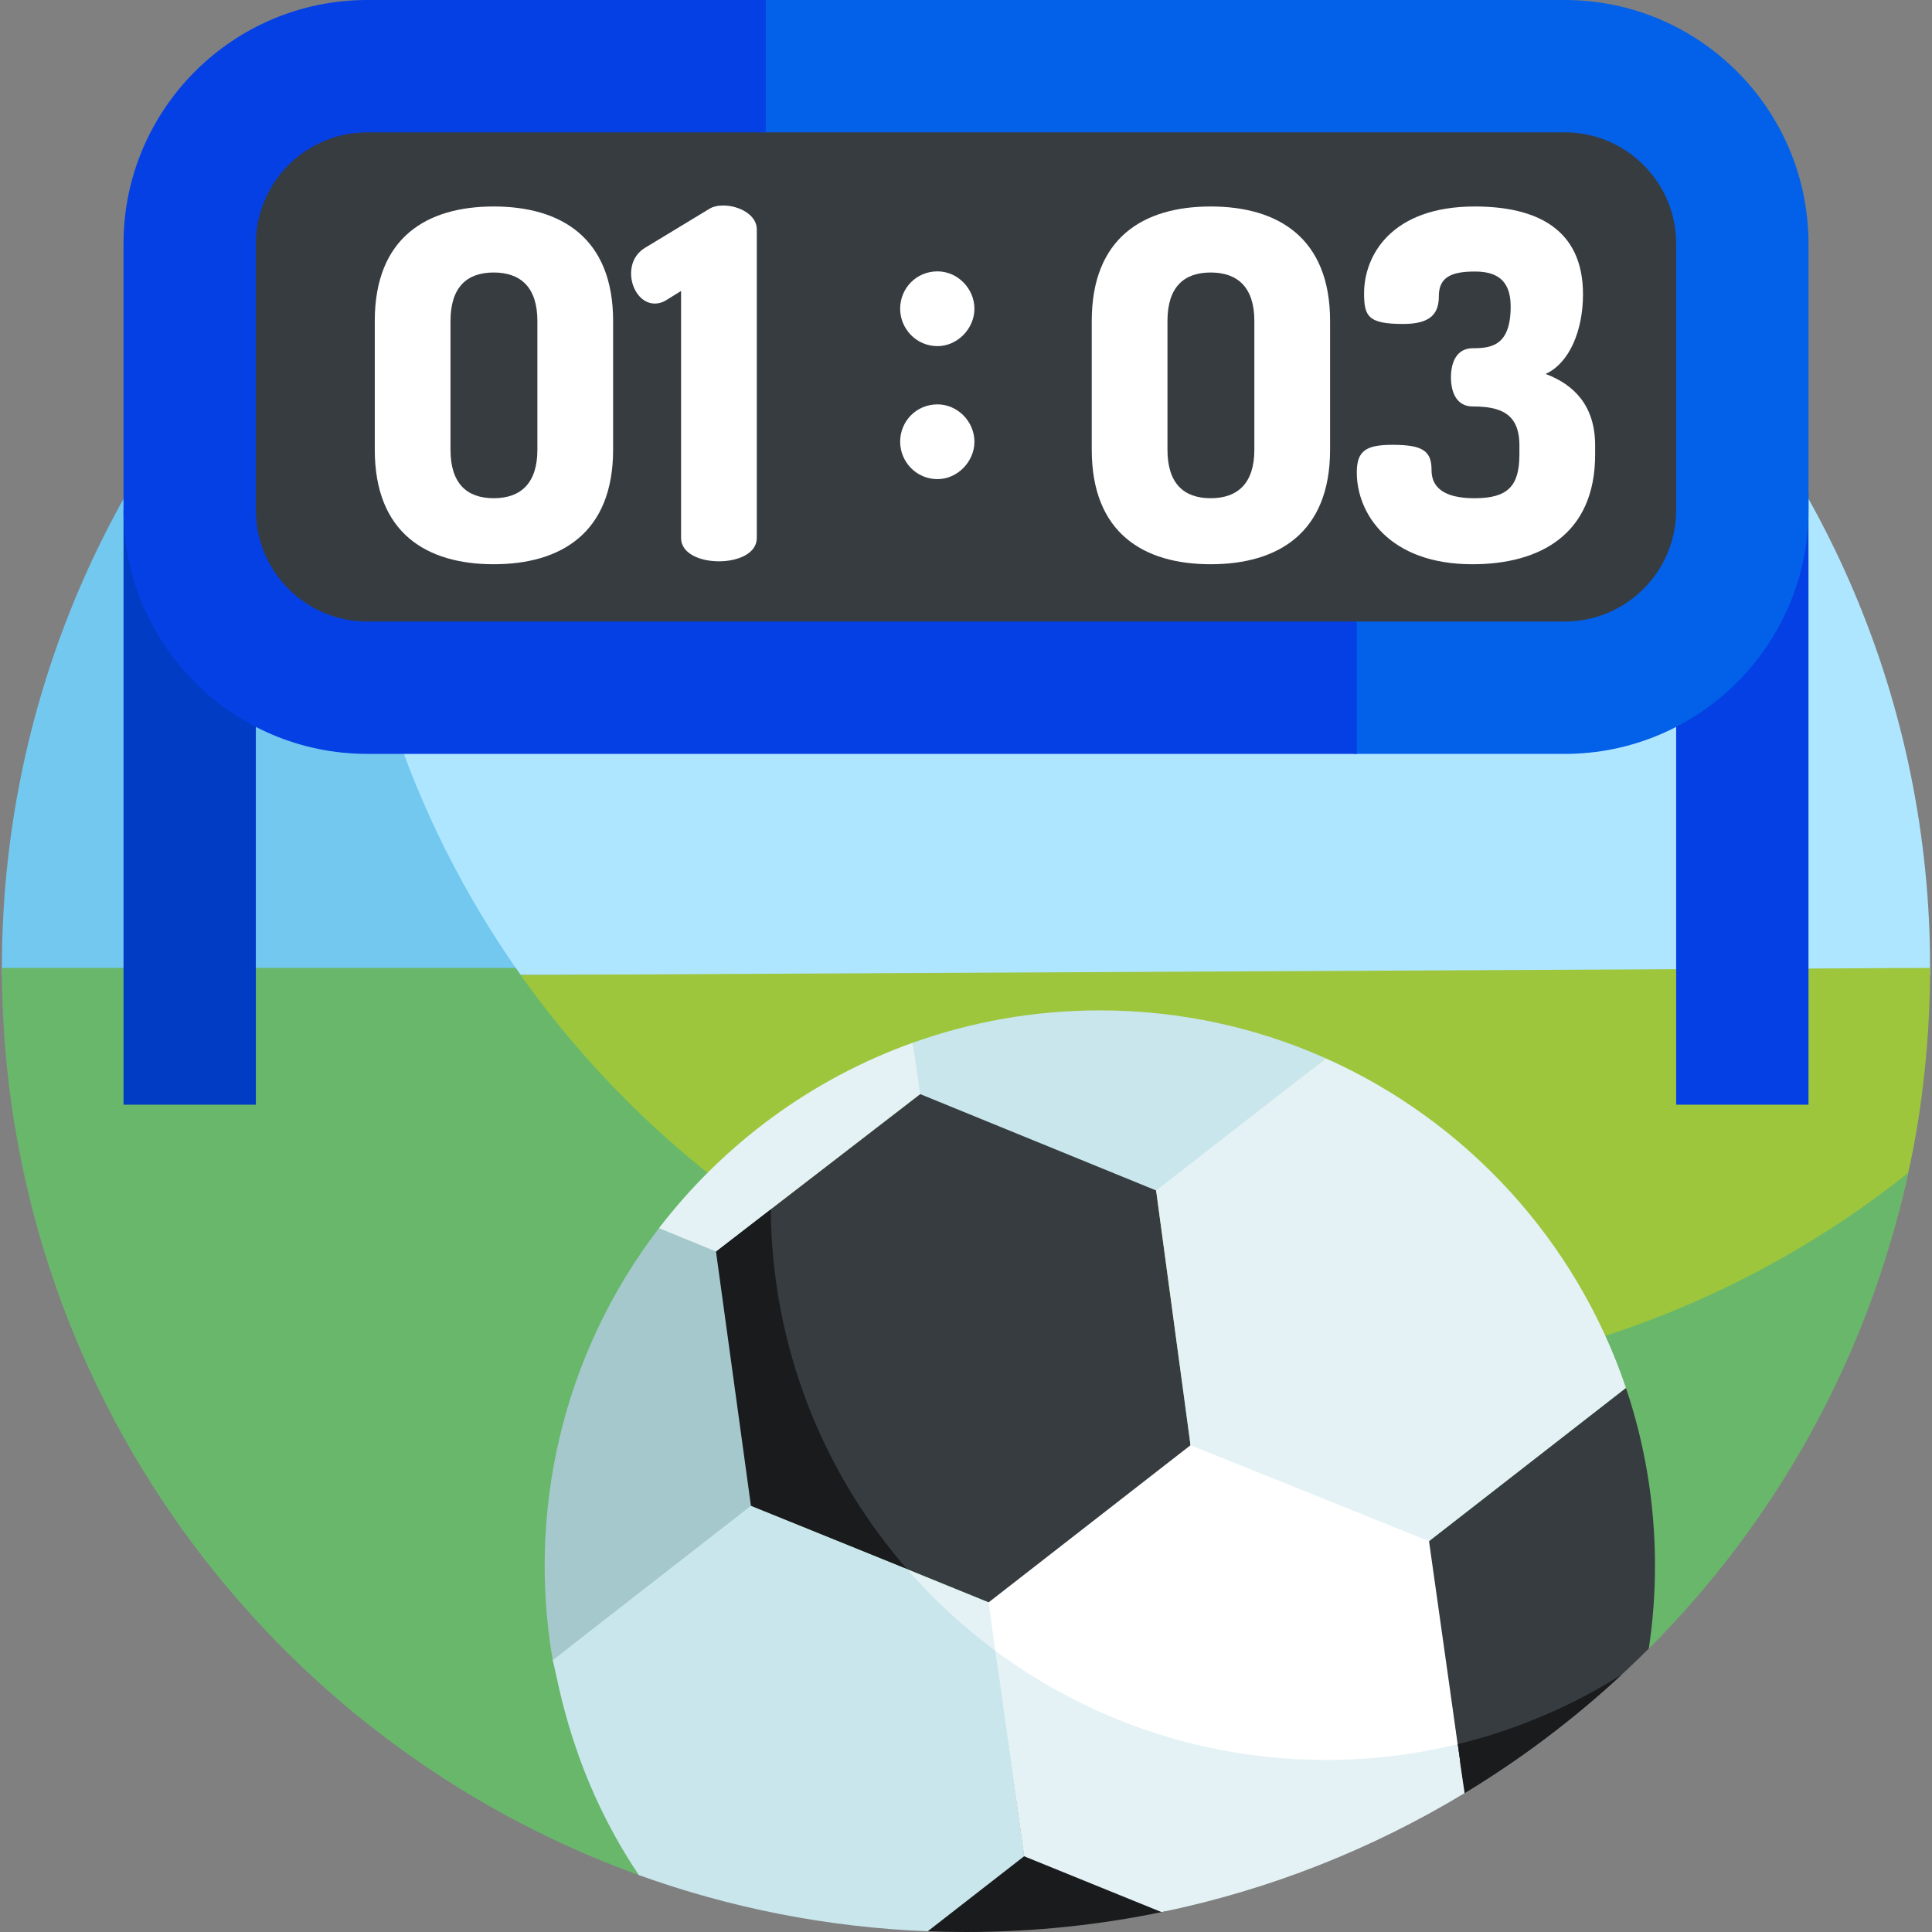 <svg id="Layer_1" enable-background="new 0 0 511 511" height="512" viewBox="0 0 511 511" width="512" xmlns="http://www.w3.org/2000/svg"><rect x="0" y="0" width="511" height="511" fill="#808080" stroke="none"/><g><g><path d="m510.49 257.876c.005-.624.01-1.245.01-1.876 0-140.833-114.167-255-255-255-98.131 0-158.58 55.352-158.747 55.445 0 0-2.513 3.137-2.983 5.222-3.818 16.948-7.385 39.663-7.385 56.238 0 51.699 16.02 99.791 43.246 139.97h380.859z" fill="#afe6ff"/><g><path d="m137.714 257.876c-29.446-41.583-46.755-92.367-46.755-147.197 0-18.615 2.007-36.753 5.795-54.234-58.645 46.72-96.254 118.747-96.254 199.555 0 .627.019 1.25.024 1.876z" fill="#73c8f0"/></g></g><path d="m137.714 257.876c0 140.833-15.2 178.819 125.633 178.819 121.17 0 216.269-10.675 241.353-126.457.178-1.087 5.801-23.477 5.801-54.239z" fill="#9dc63d"/><path d="m345.959 365.679c-86.826 0-163.517-43.395-209.567-109.679h-135.892c0 110.454 70.226 204.505 168.464 239.941l267.162-59.901c33.6-33.665 57.97-76.862 68.573-125.802-43.559 34.696-98.724 55.441-158.74 55.441z" fill="#69b76b"/><g><path d="m478.332 292.183h-35v-142.084l35-20.002z" fill="#0540e5"/></g><g><g><path d="m413.864 181.896h-316.728c-25.94 0-46.968-21.028-46.968-46.968v-70.46c0-25.94 21.028-46.968 46.968-46.968h316.728c25.94 0 46.968 21.028 46.968 46.968v70.46c0 25.94-21.028 46.968-46.968 46.968z" fill="#373c41"/></g><g><path d="m413.864 0h-212.401v35h212.401c16.249 0 29.468 13.219 29.468 29.468v70.461c0 16.249-13.219 29.468-29.468 29.468h-55.854v35h55.854c35.548 0 64.468-28.92 64.468-64.468v-70.461c0-35.548-28.92-64.468-64.468-64.468z" fill="#0360e8"/></g><g><path d="m32.668 134.929h35v157.254h-35z" fill="#003dc4"/></g><g><path d="m358.86 199.396h-261.724c-35.548 0-64.468-28.92-64.468-64.468v-70.46c0-35.548 28.92-64.468 64.468-64.468h105.412v35h-105.412c-16.249 0-29.468 13.219-29.468 29.468v70.461c0 16.249 13.219 29.468 29.468 29.468h261.724z" fill="#0540e5"/></g><g fill="#fff"><path d="m99.125 118.937v-34.023c0-22.083 13.737-30.3 31.455-30.3s31.583 8.217 31.583 30.3v34.022c0 22.083-13.866 30.3-31.583 30.3-17.718 0-31.455-8.216-31.455-30.299zm43.01-34.023c0-8.858-4.365-12.839-11.555-12.839-7.189 0-11.426 3.98-11.426 12.839v34.022c0 8.859 4.237 12.839 11.426 12.839 7.19 0 11.555-3.979 11.555-12.839z"/><path d="m180.139 76.954-3.723 2.311c-1.156.771-2.311 1.027-3.21 1.027-3.723 0-6.291-3.979-6.291-7.96 0-2.696 1.156-5.264 3.723-6.805l16.947-10.271c1.027-.643 2.311-.899 3.723-.899 4.108 0 8.859 2.439 8.859 6.291v81.654c0 4.109-5.007 6.163-10.014 6.163s-10.014-2.054-10.014-6.163z"/><path d="m288.76 118.937v-34.023c0-22.083 13.737-30.3 31.455-30.3s31.583 8.217 31.583 30.3v34.022c0 22.083-13.865 30.3-31.583 30.3s-31.455-8.216-31.455-30.299zm43.009-34.023c0-8.858-4.365-12.839-11.555-12.839s-11.427 3.98-11.427 12.839v34.022c0 8.859 4.237 12.839 11.427 12.839s11.555-3.979 11.555-12.839z"/><path d="m401.872 120.221v-2.439c0-8.602-5.265-10.271-12.325-10.271-4.365 0-5.778-3.852-5.778-7.703s1.413-7.703 5.778-7.703c4.878 0 10.014-.642 10.014-11.041 0-7.446-4.236-9.244-9.501-9.244-6.291 0-9.5 1.541-9.5 6.548 0 4.365-1.926 7.318-9.372 7.318-9.244 0-10.399-1.926-10.399-8.089 0-10.014 7.189-22.981 29.271-22.981 16.306 0 28.631 5.906 28.631 23.238 0 9.372-3.467 18.103-9.886 21.056 7.574 2.824 13.096 8.474 13.096 18.873v2.439c0 21.056-14.508 29.016-32.482 29.016-22.083 0-30.557-13.48-30.557-24.266 0-5.777 2.439-7.318 9.501-7.318 8.217 0 10.271 1.798 10.271 6.677 0 6.034 5.648 7.446 11.426 7.446 8.73-.002 11.812-3.212 11.812-11.556z"/></g><g><path d="m257.727 81.661c0 5.265-4.494 9.886-9.758 9.886-5.649 0-9.886-4.621-9.886-9.886 0-5.392 4.236-9.886 9.886-9.886 5.264 0 9.758 4.495 9.758 9.886zm0 35.179c0 5.264-4.494 9.886-9.758 9.886-5.649 0-9.886-4.622-9.886-9.886 0-5.393 4.236-9.886 9.886-9.886 5.264 0 9.758 4.493 9.758 9.886z" fill="#fff"/></g></g><g><g><g><path d="m241.436 275.791 1.683 13.788 62.734 25.789 44.829-35.434c-18.263-8.152-38.494-12.69-59.786-12.69-17.376-.001-33.99 3.007-49.46 8.547z" fill="#c8e6eb"/></g></g><path d="m255.5 511c18.061 0 35.716-1.888 52.77-5.485l-37.609-15.266-25.833 20.532c3.539.145 7.097.219 10.672.219z" fill="#1a1b1c"/><g><path d="m378.268 407.387-63.463-25.734-53.582 42.164 2.747 19.12 61.343 33.317 60.901-10.503z" fill="#fff"/><g><g><path d="m243.375 289.381-54.003 41.628 9.316 67.211 62.794 25.593 53.404-41.561-9.1-67.38z" fill="#373c41"/></g></g></g><path d="m377.967 407.622 9.404 66.643c17.758-10.746 34.122-23.605 48.73-38.249 1.074-7.159 1.632-14.485 1.632-21.935 0-16.435-2.701-32.239-7.682-46.993z" fill="#373c41"/><g><path d="m261.482 423.813-62.865-25.537 72.182 92.749z" fill="#e4f2f6"/></g><g><g><path d="m350.681 279.933-44.895 34.94 9.101 67.379 63.081 25.37 52.084-40.534c-13.144-38.934-42.171-70.551-79.371-87.155z" fill="#e4f2f6"/></g></g><g><g><path d="m199.342 398.486-9.873-67.552-15.187-6.082c-25.686 33.568-34.803 75.127-28.096 114.228z" fill="#a5c8cd"/></g></g><path d="m270.87 490.969-7.523-54.274c-8.535-6.335-16.447-13.636-23.418-21.638l-41.311-16.782-52.431 40.804c1.691 6.502 5.121 30.542 22.777 56.862 24.006 8.659 49.685 13.819 76.421 14.862z" fill="#c8e6eb"/><g><g><path d="m239.812 414.926c-22.183-25.523-35.69-58.781-35.955-95.19l-14.485 11.273 9.245 67.267z" fill="#1a1b1c"/></g></g><path d="m385.577 461.312 1.795 12.953c14.918-9.027 28.853-19.546 41.588-31.362-13.191 8.327-27.8 14.61-43.383 18.409z" fill="#1a1b1c"/><path d="m385.415 461.353c-11.136 2.701-22.767 4.134-34.734 4.134-32.714 0-63.013-10.768-87.422-28.857l7.611 54.339 36.346 14.765c28.722-5.93 55.752-16.704 80.151-31.467z" fill="#e4f2f6"/><g><g><path d="m174.282 324.852 15.09 6.157 54.003-41.628-1.939-13.59c-26.858 9.595-50.111 26.855-67.154 49.061z" fill="#e4f2f6"/></g></g></g></g></svg>